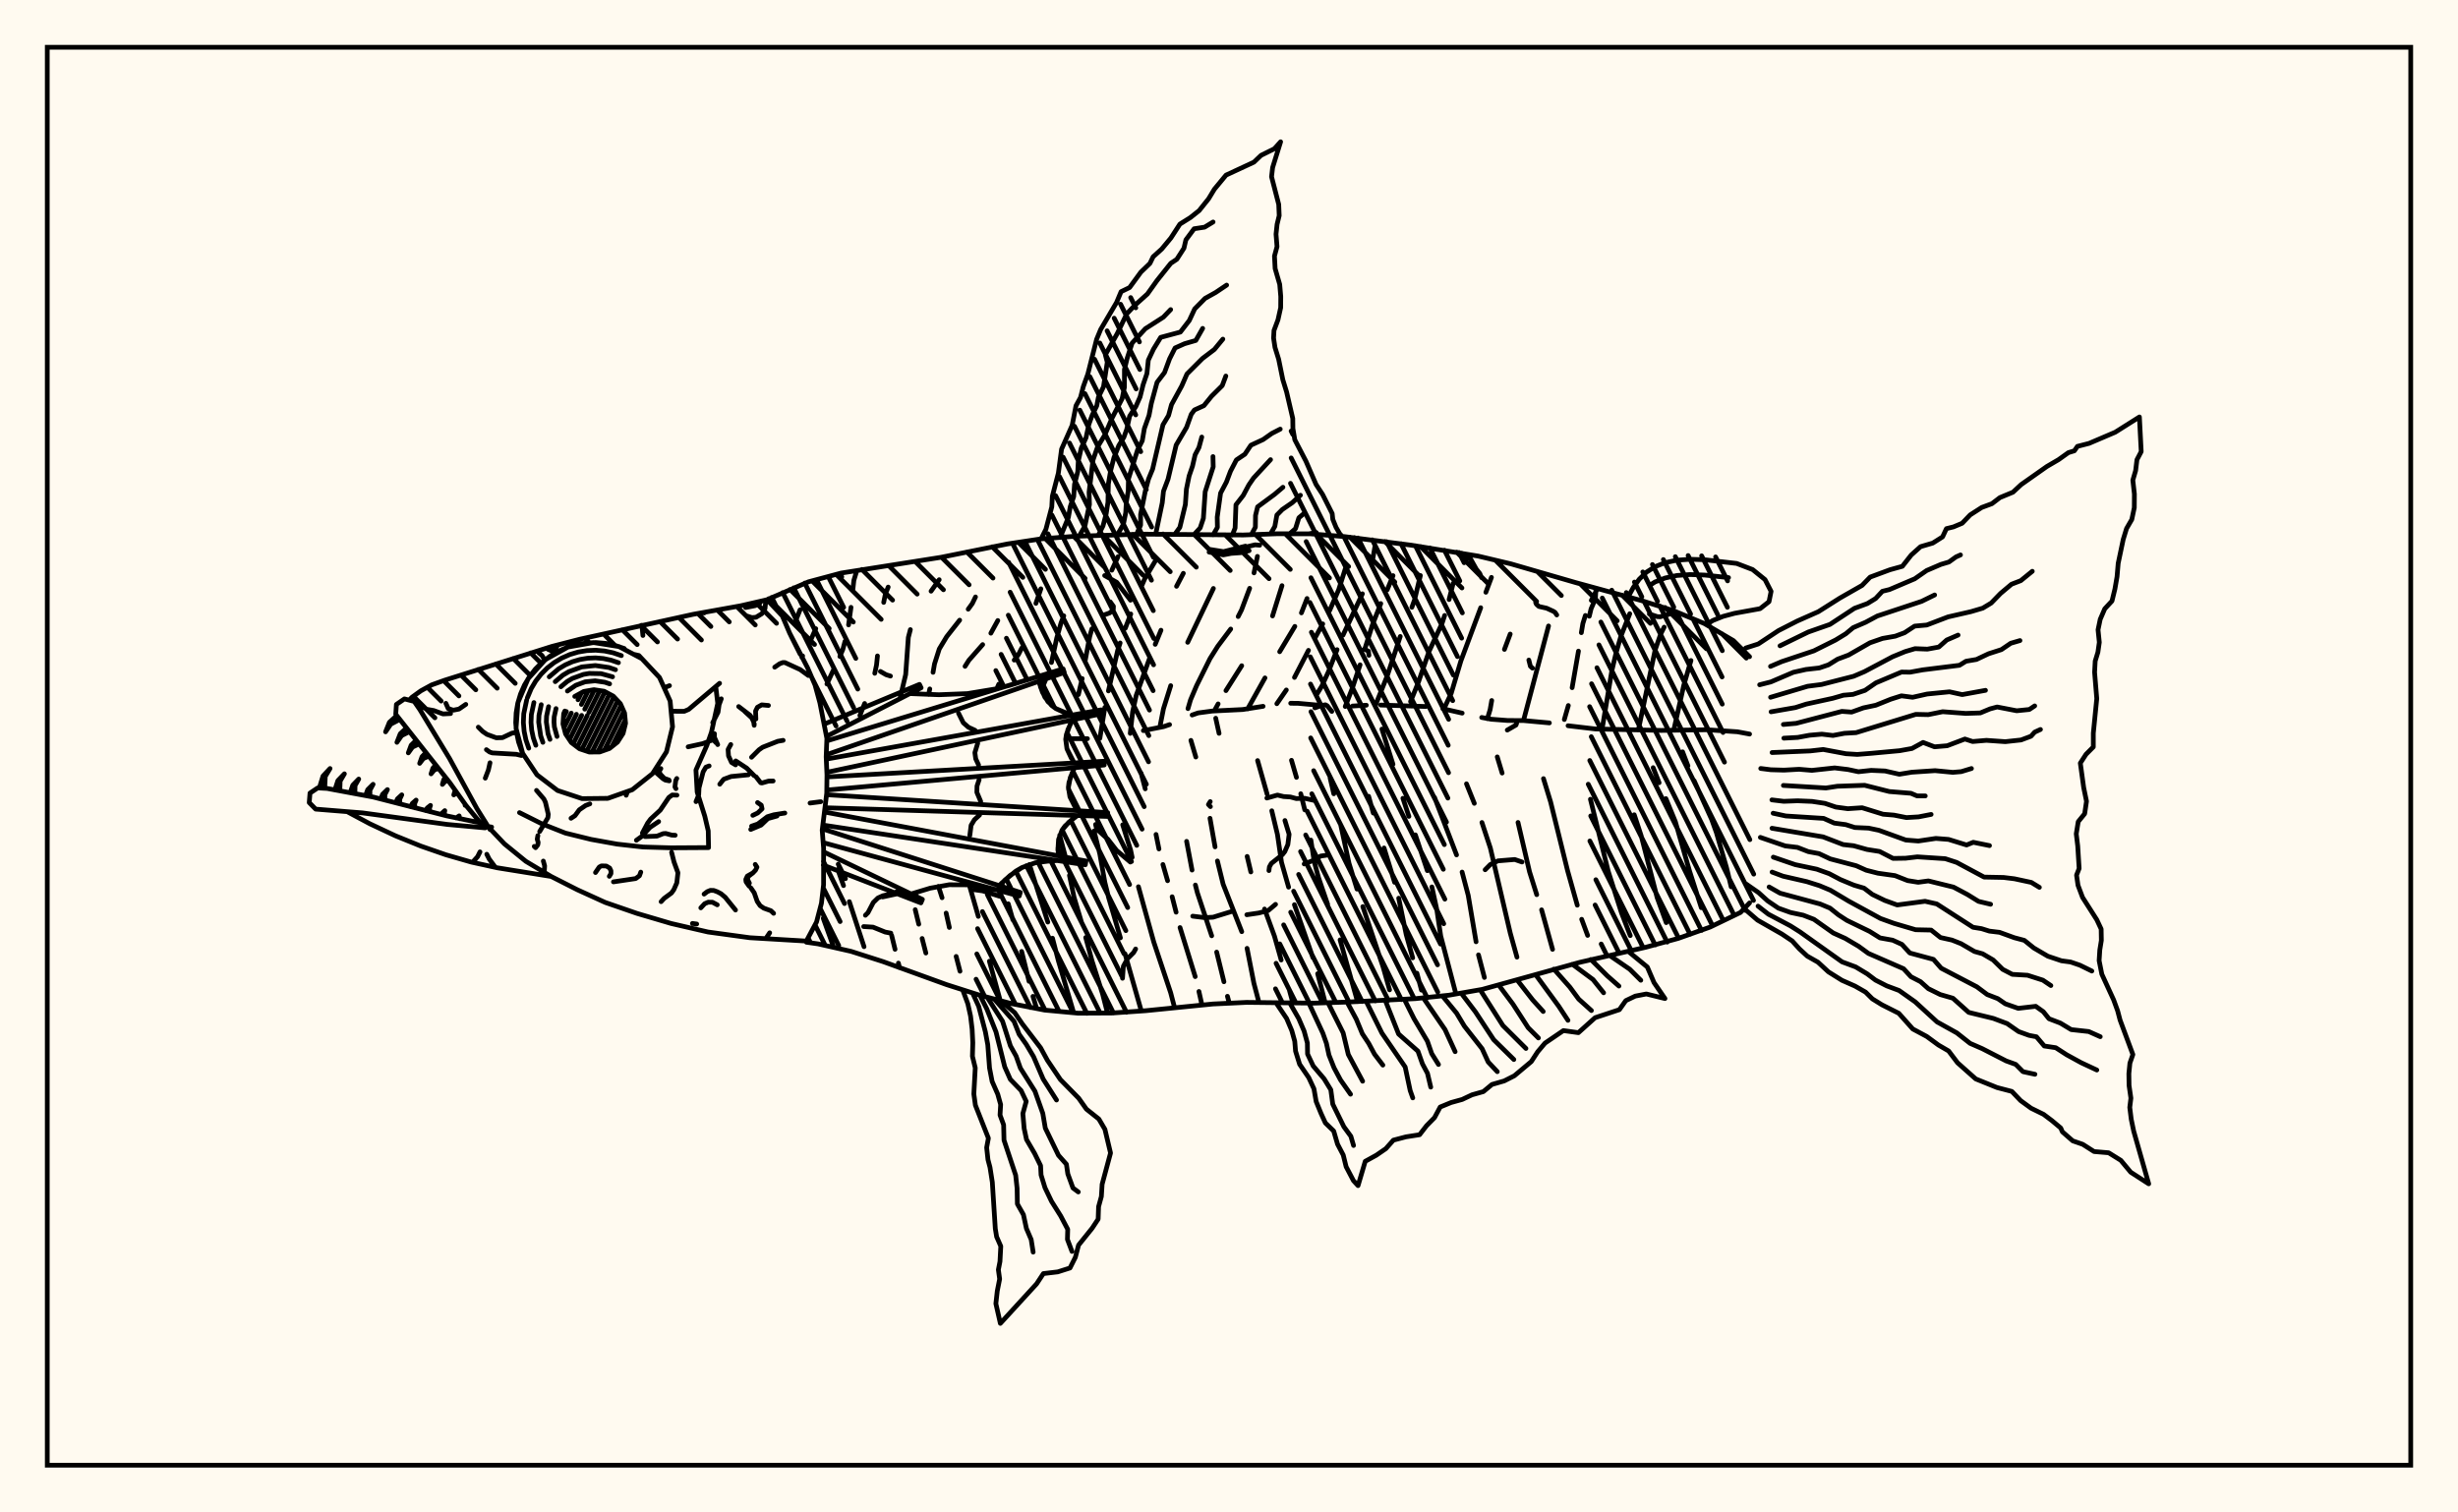 <svg xmlns="http://www.w3.org/2000/svg" width="520" height="320"><rect x="0" y="0" width="520" height="320" fill="floralwhite"/><rect x="10" y="10" width="500" height="300" stroke="black" stroke-width="1" fill="none"/><path stroke="black" stroke-width="1" fill="none" stroke-linecap="round" stroke-linejoin="round" d="
M 162.27 126.88 171.03 123.1 177.93 121.25 199.1 117.91 213.11 115.09 220.17 114.02 227.3 113.47 241.58 113.01 263.01 113.19 270.15 112.93 277.3 112.95 284.42 113.53 298.59 115.35 312.69 117.65 319.64 119.3 333.37 123.27 347.16 127.04 353.97 129.18 360.57 131.93 366.73 135.55 370.13 138.94 
M 370.13 191.03 368.22 193.05 361.78 196.15 355.05 198.54 348.16 200.42 334.23 203.6 313.58 209.33 306.54 210.56 299.43 211.29 285.16 212.01 278.02 212.24 263.73 212.08 256.59 212.42 242.38 213.84 235.25 214.33 228.1 214.37 220.99 213.71 213.98 212.34 207.07 210.5 200.27 208.33 186.83 203.46 180.03 201.28 173.06 199.7 170.59 199.35 
M 226.75 156.29 230.06 156.29 
M 241.88 154.58 246.16 153.74 247.43 153.31 
M 252.2 151.28 253.46 150.84 256.45 150.44 262.9 150.12 267.21 149.44 
M 273.05 148.79 274.66 148.81 279.85 149.28 
M 286.15 149.38 289.05 149.21 
M 292.08 149.17 301.65 149.48 
M 305.24 149.95 309.33 150.88 
M 313.46 151.8 315.46 152.17 318.98 152.44 322.31 152.45 327.78 152.95 
M 331.73 153.55 337.5 154.23 351.42 154.54 361.11 154.4 367.56 154.83 370.13 155.31 
M 169.25 129.03 168.05 132.07 
M 174.16 194.29 176.38 200.45 
M 172.58 133.01 171.27 135.97 
M 169.8 138.78 169.64 139.08 
M 177.23 183.97 178.45 187.37 
M 179.68 190.77 182.79 200.3 
M 181.13 121.17 180.64 122.78 180.43 124.68 
M 180.03 128.5 179.52 132.22 
M 178.76 135.7 178.31 137.39 177.68 138.89 
M 176.3 141.79 174.94 144.72 
M 173.62 148.7 173.52 149.04 
M 188.63 197.9 189.35 200.85 
M 190.06 203.77 190.3 204.75 
M 187.9 124.21 187.3 125.7 186.95 127.45 
M 185.63 138.78 185.43 140.7 185.06 142.45 
M 182.92 148.84 181.91 151.39 
M 192.63 189.09 192.66 189.17 
M 193.62 192.47 194.37 195.54 
M 195.08 198.56 195.87 201.64 
M 198.69 122.65 196.97 125.08 
M 192.59 133.21 192.16 134.87 191.6 142.72 190.42 147.66 
M 198.53 187.53 199.3 189.94 
M 200.16 193.19 200.84 196.23 
M 202.28 202.36 203.09 205.49 
M 206.37 126.3 205.7 127.69 204.83 128.89 
M 203.02 131.21 200.28 134.7 198.71 137.3 197.7 140.47 197.39 142.25 
M 196.7 145.76 196.45 146.93 
M 205.05 187.23 206.97 193.89 
M 209.31 203.37 211.61 211.71 
M 211.09 131.29 209.62 133.97 
M 207.89 136.38 204.97 139.7 204.16 140.98 
M 211.93 186.82 212.21 187.69 
M 213.3 191.22 214.28 194.63 
M 216.13 201.3 217.7 207.63 
M 218.53 210.81 219.3 213.38 
M 220.2 124.58 219.15 127.66 
M 216.16 137.1 215.46 138.48 214.56 139.66 
M 211.3 144.75 210.88 145.7 
M 217.77 182.9 221.67 195.09 
M 222.66 198.5 223.93 203.37 227.14 214.28 
M 225.05 130.29 224.47 131.78 223.55 135.02 222.44 140.17 
M 221.42 143.33 220.33 145.89 
M 224.18 176.72 225.62 182.13 
M 226.25 185.21 227.22 189.84 228.77 195.03 
M 229.69 198.36 231.02 203.29 233.25 210.27 234.29 214.34 
M 236.52 117.78 235.21 120.64 
M 230.99 133.05 230.53 134.68 229.54 139.97 
M 228.94 143.56 228.14 146.96 
M 226.06 154.06 225.51 155.98 
M 231.45 175.81 232.68 180.72 233.73 186.66 234.53 189.89 237.03 198.43 
M 238 201.8 241.45 213.9 
M 244.52 118.51 242.18 122.45 241.55 123.9 
M 239.22 129.9 238.06 132.93 
M 236.97 136.03 236.45 137.61 234.49 146.18 
M 233.74 149.66 232.68 156.22 
M 237.51 174.51 239.19 179.87 239.51 181.4 
M 240.84 187.61 244.09 199.33 247.66 210.04 248.49 213.21 
M 250.34 121.3 248.9 124.05 
M 245.61 133.34 244.39 136.33 
M 243.18 139.34 240.37 147.12 239.61 150.61 239.11 155.17 
M 241.4 163.57 242.28 166.9 
M 244.56 176.55 245.18 179.62 
M 246.02 182.91 247.01 186.34 
M 247.97 189.73 248.81 193 
M 249.64 196.25 252.85 206.63 
M 253.64 209.77 254.28 212.64 
M 256.7 124.5 251.26 135.9 
M 247.67 145.07 246.14 149.95 245.36 153.89 
M 251.03 178.01 252.18 184.09 
M 252.89 187.25 253.31 188.89 256.34 197.99 
M 257.39 201.44 258.93 207.72 
M 259.67 210.79 260.06 212.25 
M 266.01 117.72 265.29 121.21 
M 264.37 124.47 262.65 129.05 261.94 130.45 
M 260.36 133.09 257.63 136.73 255.98 139.35 253.14 145.07 251.86 148.08 251.32 149.93 
M 251.94 156.65 252.98 160.17 
M 255.98 173.13 257.05 179.18 
M 257.55 182.16 258.76 187.08 262.7 197.12 
M 263.82 200.65 265.27 208.05 266.34 212.1 
M 271.21 123.91 269.21 130.32 
M 262.69 140.85 259.35 146.12 
M 257.7 148.93 256.88 150.42 
M 257.19 151.96 257.9 155.16 
M 263.84 181.2 264.62 184.48 
M 267.52 192.33 269.62 198.08 271.04 203.11 
M 272.8 209.6 273.51 212.18 
M 276.51 126.63 275.32 129.67 
M 273.93 132.53 270.72 137.89 
M 267.61 143.43 263.94 150 
M 266.05 160.92 268.06 168.01 
M 269.05 171.54 270.25 176.55 271.11 182.45 272.61 187.7 
M 273.84 191.41 277.75 202.61 
M 278.76 206.01 280.35 212.16 
M 284.72 119.96 283.21 124.75 281.28 129.19 
M 279.83 132 278.3 134.78 
M 276.81 137.6 273.85 143.33 
M 272.13 145.98 270.12 148.89 
M 273.22 160.86 274.27 164.47 
M 275.18 167.94 276.03 171.35 
M 277.32 177.74 278.02 182.25 278.93 185.66 280.87 191.33 
M 283.5 198.86 287.19 211.93 
M 290.87 115.65 290.25 119.22 
M 288.22 125.63 284.12 134.38 
M 282.86 137.45 281.02 142.16 279.64 145.16 278.46 147.09 
M 281.39 164.6 282.17 167.95 
M 283.64 174.55 285.39 182.66 287.08 188.11 
M 288.31 191.82 292.59 204.55 293.97 209.43 
M 294.7 121.79 293.47 124.79 
M 292.11 127.7 290.3 132.34 288.74 137.29 
M 287.73 140.66 286.09 145.61 284.59 149.48 
M 289.54 168.48 290.53 172.03 
M 292.8 179.41 295.03 186.68 
M 295.9 190.04 297.49 197.73 298.86 202.66 
M 299.75 205.9 300.72 209.49 
M 300.49 121.76 299.26 126.91 298.69 128.49 
M 296.23 134.66 293.51 142.9 291.02 149.13 
M 292.35 154.26 294.69 161.7 
M 296.79 168.9 298.06 172.73 
M 299.43 176.64 301.96 184.21 
M 302.92 187.65 303.95 192.37 304.79 198.03 307.88 209.81 
M 307.42 123.42 306.56 126.85 
M 305.62 130.22 305.09 131.85 302.32 137.82 300.06 144.36 298.41 148.43 
M 303.48 168.71 308.14 180.88 
M 309.31 184.51 310.61 189.44 312.27 199.26 
M 312.78 202.03 314.03 206.81 
M 315.52 122.16 314.34 125.31 
M 313.25 128.58 309.06 139.82 307.01 146.7 305.48 149.94 
M 310.24 165.84 311.9 169.97 
M 313.51 174.02 315.29 179.42 319.51 197.45 320.92 202.51 
M 319.49 134.15 318.27 137.4 
M 315.58 148.21 315.24 150.14 314.66 152.06 
M 316.75 160.14 317.78 163.56 
M 321.14 174.01 323.58 184.45 325.1 189.29 
M 326.13 192.5 328.45 200.86 
M 327.6 132.44 322.3 152.45 
M 326.53 164.74 328.03 169.64 331.63 184.22 333.68 191.52 
M 334.61 194.5 335.87 197.91 
M 337.97 124.52 336.65 127.02 
M 335.39 130.22 334.86 131.93 334.54 133.86 
M 333.93 137.76 332.59 145.5 
M 331.79 149.27 330.94 152.23 
M 336.46 169.1 340.24 184.38 343.04 193.16 344.89 197.95 
M 344.78 129.85 342.88 134.7 341.87 138.2 341 141.86 338.93 154.26 
M 345.73 172.38 347.21 176.86 350.57 189.9 352.5 195.21 
M 352.06 132.69 351.31 134.18 350.15 137.52 346.61 154.4 
M 349.73 162.42 350.99 165.61 
M 352.43 168.97 354.42 173.82 357.42 184.26 359.92 192.05 
M 357.73 139.75 356.21 145 354.1 154.44 
M 355.96 159.07 357.09 162.03 
M 358.39 165.16 362.11 173.38 363.11 176.16 365.27 183.63 366.23 187.62 
M 278.17 149.77 279.63 149.24 280.4 149.12 280.77 149.32 281.75 150.52 
M 280.59 180.95 279.39 181.12 277.99 181.98 275.91 182.79 
M 337.63 124.43 337.51 126.7 336.6 128.81 336.22 130.38 
M 324.87 127.46 325.02 127.82 325.55 128.31 327.19 128.68 328.63 129.34 328.99 129.58 329.34 130.11 
M 260.69 192.81 256.63 194.06 254.85 194.15 252.33 193.84 
M 266.5 115.35 265.51 115.27 259.14 116.8 
M 269.85 191.34 268.28 192.66 266.28 193.17 263.77 193.54 
M 232.21 113.29 232.2 113.26 
M 193.8 188.98 193.26 189.24 191.31 188.96 190.3 189 186.72 189.77 
M 239.16 126.99 236.25 123.2 233.69 121.77 
M 233.17 130.24 234.75 129.69 235.52 129.02 235.55 128.28 234.87 127.33 
M 288.62 137.34 289.49 137.76 289.6 138.65 
M 313.43 122.22 313.05 121.33 312.32 120.42 311.13 118.29 309.2 117.03 
M 277.96 169.34 275.95 168.89 274.25 168.96 272.98 168.62 271.55 168.53 270.25 168.22 268.01 168.85 
M 308.96 117.29 308.04 116.83 
M 188.46 197.43 187.26 197.2 184.69 196.16 182.71 196.04 
M 268.45 184.2 268.55 183.41 268.95 182.69 271.28 180.84 271.81 180.17 272.45 178.69 272.72 176.52 271.83 173.6 
M 264.26 116.51 262.48 116.94 260.47 117.08 258.8 117.4 255.79 116.81 
M 256.03 169.6 255.65 170.22 256.07 170.66 
M 354.24 129.29 352.99 129.99 351.22 130.5 350.59 130.46 348.93 129.9 
M 188.38 143.04 187.45 142.75 186.25 142.06 
M 324.2 141.36 323.76 140.96 323.43 139.65 
M 318.87 154.47 320.72 153.4 320.85 153.01 
M 206.09 188.24 207.89 188.49 211.45 189.62 
M 263.49 115.55 258.85 116.71 256.04 116.26 
M 239.13 182.39 236.22 179.93 234.37 177.56 232.29 175.66 231.92 175.05 231.77 174.44 
M 237.47 206.98 237.65 204.44 238.53 202.83 239.82 201.54 240.25 200.78 
M 321.99 182.38 320.45 181.85 316.89 182.14 315.29 182.91 314.19 184.02 
M 190.59 188.35 188.65 189.08 186.78 189.52 185.73 189.99 184.75 190.95 183.62 193.11 183.08 193.65 
M 220.25 114.01 221.27 111.97 222.51 107.25 222.63 104.98 223.9 100.1 224.58 95.03 226.82 89.98 227.63 85.84 228.59 84.09 229.17 81.82 230.14 79.13 232 71.77 232.85 69.71 236.22 63.98 237.17 61.71 238.97 60.84 241.35 57.58 243.27 55.73 243.95 54.33 245.77 52.69 247.71 50.35 249.61 47.42 251.83 46.03 253.68 44.56 255.68 42.06 256.91 40.03 259.37 37.05 265.27 34.31 266.78 32.87 269.6 31.47 270.92 30 269.23 35.44 269 37.39 270.52 43.25 270.62 45.62 270.17 47.47 269.95 49.55 270.16 52.18 269.62 54.18 269.76 56.83 270.73 60.17 270.95 62.75 270.93 65.1 270.36 67.67 269.52 69.91 269.43 71.52 269.73 73.51 270.5 75.99 271.39 80.35 272.18 82.91 273.49 88.54 273.52 90.66 273.92 93.04 276.27 97.56 278.41 102.48 279.8 104.61 281.83 108.65 281.96 109.88 282.64 111.56 283.43 112.93 283.95 113.49 
M 286.5 113.73 286.5 113.73 
M 224.29 113.7 226.01 109.5 226.43 107.16 227.15 105.05 227.32 102.47 228.01 99.75 228.12 97.53 228.74 94.81 229.75 92.62 230.36 89.76 231.08 87.79 232.02 85.87 232.37 84.05 233.45 81.84 234.25 76.63 233.84 75.07 236.36 70.57 238.36 66.41 240.04 64.63 242.75 62.19 244.76 59.37 247.68 55.71 248.96 54.86 250.47 52.51 250.88 50.75 252.62 48.4 254.84 48.06 256.63 46.97 
M 228.32 113.39 229.51 111.33 230.48 106.73 230.4 104.12 231.23 97.33 232.19 94.56 233.72 92.05 235.26 88.46 237.39 84.35 237.88 81.92 237.88 78.18 238.44 75.86 239.5 72.59 242.31 69.54 246.12 67.1 247.66 65.5 
M 232.37 113.23 233.35 111.25 234.01 108.73 234.39 106.28 234.48 102.39 234.97 99.53 235.66 96.82 236.69 94.26 237.76 92.51 238.36 90.86 238.97 88.06 240.29 86.01 241.19 83.98 241.83 81.4 242.64 79.03 242.93 76.2 244.02 73.88 245.55 71.38 249.71 70.26 251.6 67.81 252.74 65.36 254.94 63.13 257.18 61.88 259.5 60.32 
M 236.41 113.09 237.65 110.96 238.15 108.48 238.28 106.2 238.68 103.91 238.73 101.3 240.65 95.22 241.65 93.26 242.1 90.65 243.08 87.9 243.57 85.34 244.78 80.89 246.36 78.82 247.43 75.92 248.59 73.62 250.6 72.72 252.98 72.03 254.43 69.48 
M 240.46 113.02 241.3 111.1 241.3 108.84 242.32 103.78 242.97 101.37 243.84 99.25 246.03 89.88 247.21 87.91 247.84 85.61 250 81.66 251.11 79.12 254.37 75.86 256.91 73.93 258.7 71.75 
M 244.5 112.97 245.88 106.38 246.14 103.93 247.1 101.39 248.82 94.17 251.02 90.42 252.01 87.66 252.69 86.74 254.69 85.83 256.31 83.83 258.57 81.59 259.33 79.56 
M 248.55 113.03 249.6 111.58 250.77 106.74 250.99 103.5 251.56 100.71 252.28 98.62 252.83 96.23 253.64 94.69 254.24 92.47 
M 252.6 113.11 253.9 111.7 254.58 109.67 254.96 104.04 256.66 98.76 256.61 96.6 
M 256.64 113.17 257.55 111.58 257.51 109.42 258.22 104.33 259.45 102 260.31 99.72 261.56 97.31 263.36 96.1 264.63 94.2 267.22 93 269.05 91.71 270.84 90.79 
M 260.69 113.22 261.29 111.72 261.47 106.8 263.01 104.82 264.19 102.61 265.19 101.15 268.79 97.25 
M 264.73 113.12 265.58 111.53 265.61 109.05 266.05 107.24 269.63 104.6 271.41 103.09 
M 268.78 112.97 269.7 111.37 270.13 108.97 271.27 107.81 273.39 106.35 275.11 104.78 
M 272.82 112.94 274.07 111.85 274.78 109.55 275.94 108.58 
M 276.87 112.95 278.46 112.66 
M 280.91 113.21 280.92 113.21 
M 174.39 153.2 194.52 144.8 194.87 145.53 174.86 155.8 
M 174.91 156.76 224.91 141.52 225.16 142.29 174.8 159.69 
M 174.81 160.61 232.95 150.19 233.1 150.99 174.93 163.4 
M 174.95 164.38 233.55 161.06 233.61 161.86 174.91 167.16 
M 174.86 168.14 234.34 171.93 234.3 172.74 174.53 170.9 
M 174.42 171.8 229.74 182.17 229.6 182.97 174.07 174.56 
M 173.97 175.36 215.85 188.81 215.62 189.58 174.15 178.28 
M 174.23 180.23 195.14 190.29 194.82 191.03 174.17 183.04 
M 192.5 146.75 198.62 146.99 204.68 146.75 210.64 145.76 213.58 145.01 219.43 143.19 
M 219.75 144.16 220.54 146.47 221.69 148.45 223.36 149.91 226.68 151.32 
M 226.88 152.32 225.92 154.38 225.45 156.42 225.72 158.44 227.24 161.41 
M 227.32 162.43 226.42 164.53 226.02 166.59 226.35 168.6 227.97 171.53 
M 227.92 172.55 226.08 173.99 224.67 175.65 223.94 177.62 223.85 181.07 
M 223.67 182.07 220.53 182.29 219.02 182.55 216.21 183.55 213.69 185.23 211.36 187.37 
M 211.07 188.34 206.96 187.48 204.9 187.21 200.82 187.19 196.77 187.92 192.74 189.14 
M 220.12 145.34 221.05 147.52 222.46 149.24 223.36 149.91 225.51 150.91 
M 202.78 150.9 203.79 152.92 204.88 153.87 206.28 154.52 
M 226.37 153.35 225.6 155.41 225.45 156.42 225.72 158.44 226.65 160.43 
M 206.84 157.24 206.24 159.24 206.42 160.55 207.02 161.84 
M 226.84 163.48 226.14 165.56 226.02 166.59 226.35 168.6 227.34 170.56 
M 207.14 164.96 206.69 166.31 206.66 167.64 207.47 169.56 
M 226.97 173.25 225.3 174.78 224.67 175.65 223.94 177.62 223.8 179.88 
M 207.23 172.44 206.14 173.44 205.44 174.61 205.17 176.75 
M 222.09 182.15 219.02 182.55 216.21 183.55 214.91 184.31 212.51 186.27 
M 211.97 211.93 214.67 214.27 216.28 216.64 220.14 221.69 221.58 224.33 224.33 228.41 228.2 232.35 229.83 234.66 232.47 236.76 233.75 238.94 234.94 243.95 233.16 250.57 233 253.15 232.41 255.3 232.32 257.94 231.05 259.86 228.17 263.44 227.5 266.01 226.36 268.28 223.78 269.1 220.73 269.46 219.3 271.63 211.63 280 210.68 275.82 210.98 273.14 211.48 270.61 211.21 268.64 211.55 266.9 211.72 263.67 210.84 261.67 210.56 259.96 209.93 250.12 209.44 246.99 209.01 245.36 208.73 242.8 209.1 240.81 206.35 233.84 206.02 231.46 206.32 225.94 205.72 223.48 205.8 220.62 205.66 217.77 205.32 214.96 204.75 212.38 203.69 209.51 
M 210.42 211.47 214.52 216.09 215.61 218.84 217.1 220.95 218.65 223.56 220.69 228.31 223.51 232.74 
M 208.86 211.02 212.09 216.07 213.76 221.29 214.96 223.44 215.87 226 218.95 230.88 220.61 235.57 221.14 238.69 223.93 244.44 225.6 246.32 225.9 248.37 226.99 251.35 228.12 252.19 
M 207.31 210.57 208.76 213.46 210.71 218.34 212.55 225.71 213.74 228.37 216.01 230.72 217.1 233.03 216.39 235.6 216.66 238.75 217.16 241.09 218.89 244.06 220.14 246.62 220.24 248.59 221.07 251.29 222.45 254.17 224.39 257.26 225.88 260.09 225.82 262.23 226.78 264.77 
M 205.76 210.11 207.05 212.93 208.46 218.31 208.97 221.05 209.34 225.97 209.89 228.81 211.08 231.51 211.69 233.7 211.56 235.92 212.32 237.99 212.4 241.22 214.87 248.65 215.17 251.44 215.23 254.73 216.51 256.99 217.14 259.91 218.15 262.26 218.57 264.92 
M 344.47 201.29 348.5 204.6 349.92 207.9 352.23 211.27 348.29 210.3 345.95 210.75 343.94 211.71 342.59 213.62 337.45 215.32 333.92 218.49 330.74 218.05 326.85 220.7 325.3 222.54 323.95 224.61 320.37 227.61 318.22 228.7 315.63 229.45 313.81 230.96 311.41 231.64 309.33 232.62 306.98 233.27 304.68 234.22 303.48 236.46 301.79 238.18 300.32 240.08 297.44 240.53 294.78 241.23 293.18 243.03 291.16 244.42 288.82 245.71 287.3 250.85 286.33 249.8 284.78 246.85 284.17 244.38 282.96 242.07 282.15 239.3 280.39 237.59 279.47 235.58 278.44 233.06 277.97 230.36 276.87 228 274.94 225.17 274.08 222.4 273.91 220.31 273.28 218.05 272.19 215.49 269.94 212.14 
M 340.52 202.15 344.77 205.06 347.12 207.4 
M 336.56 203 340.04 206.47 342.49 208.63 
M 332.64 204.01 337.01 207.25 339.25 210.05 
M 328.73 205.04 332.1 208.84 333.98 211.39 336.67 213.81 
M 324.85 206.19 329.75 212.89 331.71 215.88 
M 320.98 207.37 324.24 211.55 326.47 214.01 
M 317.07 208.43 320.07 212.45 323.29 217.44 325.46 219.61 
M 313.15 209.44 317.94 216.98 322.82 221.83 
M 309.18 210.2 312.12 214.07 316 219.98 320.26 224.17 
M 305.17 210.74 308.14 214.35 309.79 217.1 313.55 221.89 314.83 224.69 316.76 226.74 
M 301.14 211.17 305.71 217.85 307.84 222.51 
M 297.11 211.46 299.14 215.52 301.97 220.29 302.89 222.93 304.32 225.22 
M 293.07 211.69 295.88 218.78 299.97 222.4 300.92 225.08 301.99 227.09 302.68 230.01 
M 289.02 211.86 292.35 218.58 297.27 225.75 298.33 230.74 298.88 232.29 
M 284.98 212.02 286.93 215.64 288.21 218.72 289.56 220.76 290.78 223.03 292.55 225.35 
M 280.94 212.15 284.15 218.54 285.24 223.1 288.27 228.76 
M 276.89 212.22 279.85 218.59 280.61 220.74 281.15 223.23 282.22 225.92 283.6 228.5 285.71 231.51 
M 272.84 212.17 274.75 215.5 275.89 218.15 276.58 220.68 276.62 223.01 277.81 225.53 280.12 228.25 281.54 230.57 281.95 233.6 284.3 238.39 285.78 240.41 286.35 242.36 
M 369.32 137.1 371.97 136.25 376.25 133.42 380.21 131.4 384.68 129.42 389.25 126.53 393.93 123.86 395.64 122.1 399.85 120.54 402.45 119.82 404.33 117.43 406.3 115.66 408.89 114.9 410.96 113.59 411.77 111.85 413.26 111.48 415.1 110.71 416.8 108.94 419.24 107.37 421.4 106.57 423.09 105.28 425.85 104.14 427.58 102.53 433.02 98.7 435.5 97.25 437.57 95.77 438.84 95.38 439.49 94.44 441.95 93.81 447.48 91.45 452.6 88.22 452.98 95.55 452.08 97.26 451.8 99.57 451.21 101.59 451.54 104.53 451.52 107.41 450.99 109.91 449.88 111.83 449.17 114.15 448.11 119.19 447.87 122.01 447.42 124.61 446.8 127.16 445.27 128.81 444.31 131.03 443.85 133.24 444.12 135.9 443.82 138 443.25 139.86 443.12 142.23 443.58 147.82 442.85 155.13 442.85 158.04 441.31 159.59 440.1 161.46 440.81 166.62 441.41 169.53 441.02 172.17 439.66 173.84 439.24 176.42 439.55 178.98 439.85 183.75 439.3 185.16 439.61 187.31 440.57 189.86 443.59 194.6 444.51 196.56 444.55 198.97 444.22 201.01 444.08 203.24 444.65 206.11 447.15 211.55 447.99 213.85 448.51 215.82 451.22 223.11 450.59 224.93 450.37 227.15 450.41 229.65 450.8 232.34 450.56 234.3 450.87 236.81 451.39 239.31 454.57 250.47 450.76 248.01 448.67 245.5 446.1 243.9 443.01 243.64 440.61 242.11 438.5 241.38 436.3 239.46 435.96 238.66 434.11 237.11 432.33 235.77 429.68 234.47 427.47 232.86 425.62 230.92 422.48 230.1 417.98 228.28 414.13 224.86 412.24 222.36 410.09 221.11 407.61 219.29 404.66 217.71 401.7 214.39 398.13 212.59 396.11 211.34 394.67 209.91 392.43 208.63 389.67 207.41 386.81 205.62 384.6 203.58 382.33 202.29 380.67 200.76 379.15 199.08 376.97 197.62 371.82 194.68 369.32 192.52 
M 376.57 136.64 382.55 133.72 387.14 132.11 392.31 128.71 395.05 127.7 396.8 126.63 398.23 125.1 399.74 124.73 405.07 122.46 407.59 120.71 410.62 119.41 412.3 118.91 413.8 117.83 414.75 117.41 
M 374.56 140.99 376.93 139.98 383.74 137.7 388.33 135.41 390.49 134.09 392.04 132.8 394.68 131.66 397.16 130.33 406.52 127.23 409.28 125.88 
M 372.26 144.88 374.63 144.28 379.4 142.24 382.07 141.64 384.89 141.32 386.83 140.66 388.76 139.46 391.08 138.59 395.6 136 398.25 135.08 400.95 134.6 402.92 133.87 405.05 132.47 407.62 132.24 412.12 130.52 416.96 129.41 419.46 128.67 421.25 127.59 423.22 125.56 425.54 123.61 427.51 122.85 429.94 120.87 
M 374.57 147.53 382.41 145.2 385.36 144.82 392.15 143.08 394.42 142.11 400.39 138.95 403.04 137.86 405.13 137.24 407.74 137.34 410.16 136.9 411.84 135.41 414.24 134.37 
M 374.68 150.6 379.84 149.7 382.11 148.97 387.74 147.74 389.99 147.09 391.99 146.92 394.56 146.06 396.85 144.48 402.28 142.19 404.08 142.22 406.74 141.73 414.53 140.76 415.92 139.9 418.12 139.53 420.68 138.32 423.41 137.44 425.38 136.1 427.33 135.53 
M 377.28 153.28 379.99 153.04 389.65 150.51 391.72 150.66 394.2 149.77 396.83 149.21 400.01 147.93 402.25 147.22 404.62 147.53 407.69 146.84 412.43 146.37 415.11 146.96 420.04 146.06 
M 377.38 156.18 380.32 156.02 382.81 155.56 385.42 155.33 387.77 155.61 390.19 155.15 392.66 155.01 405.29 151.14 407.93 151.2 410.98 150.58 415.85 150.94 418.94 150.84 421.01 149.98 422.51 149.58 426.64 150.38 429.31 150.11 430.45 149.35 
M 374.89 159.22 382.97 158.88 385.71 158.57 390.52 159.47 392.91 159.62 395.92 159.38 401.88 158.83 404.49 158.36 406.83 157.08 409.26 158.01 411.94 157.78 415.69 156.36 417.32 156.89 420.23 156.64 424.23 156.92 427.56 156.56 429.67 155.77 430.45 154.9 431.67 154.34 
M 372.49 162.59 374.62 162.86 377.41 162.94 380.61 162.76 383.32 162.99 388.13 162.47 390.95 162.81 393.15 163.28 395.86 162.99 398.79 163.12 401.81 163.81 404.44 163.38 409.37 163.05 413.13 163.41 414.9 163.26 417.07 162.6 
M 377.28 166.18 386.28 166.72 388.71 166.35 394.47 166.15 399.7 167.47 404.26 167.84 405.55 168.39 407.3 168.4 
M 374.85 169.24 377.36 169.54 380.27 169.43 383.35 169.56 386.06 169.97 388.39 170.76 390.91 171.1 393.94 170.9 398.37 172.27 400.68 172.46 403.31 172.98 405.88 172.83 408.54 172.31 
M 375.11 172.06 377.8 172.64 385.8 173.15 388.05 174.15 390.48 174.47 392.4 175.08 395.3 175.21 397.49 175.67 403.18 177.73 405.83 177.94 409.54 177.39 412.22 177.6 416.04 178.78 417.45 178.21 420.89 178.91 
M 374.87 175.24 385.68 177.06 389.93 178.69 392.15 178.94 394.98 179.73 397.64 180.15 400.49 181.62 403.13 181.58 405.62 181.29 411.53 181.68 413.93 182.46 419.74 185.57 423.86 185.65 426.16 185.93 429.74 186.7 431.44 187.74 
M 372.41 177.17 377.68 178.98 380.26 179.29 382.57 180.19 384.81 180.6 387.19 181.72 392.69 183.17 394.81 184.12 397.28 184.75 400.9 185.26 403.56 186.31 405.79 186.67 407.96 186.38 413.27 187.69 416.21 189.25 418.57 190.71 421.12 191.32 
M 375.15 181.35 379.79 182.94 384.34 183.9 386.99 184.85 389.34 186.09 392.21 187.28 394.34 187.91 396.1 189.24 398.75 190.52 401.36 191.47 407.25 190.69 409.73 191.25 417.4 196.19 419.2 196.48 420.86 197 423.02 197.26 426.15 198.4 428.26 198.96 430.26 200.57 433.23 202.31 436.11 203.28 438.05 203.54 440 204.21 442.54 205.45 
M 374.89 184.51 377.21 185.38 382.25 186.54 384.91 187.38 387.23 188.35 391.12 190.67 397.83 194.33 400.68 195.36 405.26 196.71 408.54 196.78 410.52 198.36 412.95 198.9 414.87 199.66 417.7 201.31 419.43 201.8 421.65 203.1 423.68 205.09 425.71 206.15 428.93 206.34 432.18 207.38 433.87 208.52 
M 374.26 187.66 376.57 188.97 385.05 191.26 387.15 192.14 388.94 193.57 390.7 194.72 395.52 197.06 397.73 198.44 400.4 198.92 402.36 199.81 404.03 201.63 409.03 202.98 410.67 204.85 418.22 208.79 420.4 210.42 422.65 211.29 424.23 212.38 426.96 213.34 430.67 212.91 432.28 214.06 433.47 215.54 435.88 216.46 438.17 217.84 441.88 218.25 444.32 219.34 
M 369.32 186.98 372.03 188.86 373.95 190.6 376.22 192.14 378.79 193.06 381.47 193.63 383.75 194.51 387.84 197.4 390.38 198.55 393.21 200.22 395.27 201.72 402.71 204.96 404.28 206.66 406.3 207.7 407.95 209.18 410.46 210.42 413.15 211.2 416.49 214.2 421.7 215.47 424.61 216.56 427.05 218.26 429.25 219.06 430.82 219.36 432.48 221.31 434.9 221.67 437.22 223.17 440.27 224.84 443.59 226.39 
M 371.92 191.72 374.1 193.42 378.79 195.9 380.81 197.18 389.7 203.51 392.58 204.58 395.02 206.05 396.77 207.37 399.15 208.59 401.77 209.57 405.16 211.97 409.79 216.21 413.98 218.54 416.78 220.75 419.35 221.87 424.42 224.47 426.44 225.2 427.97 226.74 430.5 227.29 
M 344.47 126.25 345.53 124.3 346.78 122.56 348.3 121.07 350.12 119.9 352.27 119.05 354.75 118.52 357.55 118.33 360.65 118.43 367.39 119.21 370.78 120.51 373.4 122.63 374.68 125.12 374.24 127.3 372.36 128.78 366.96 129.76 364.53 130.41 362.34 131.29 361.03 132.13 
M 349.21 123.72 350.12 123.13 352.27 122.29 354.75 121.76 357.55 121.56 360.65 121.67 365.68 122.21 
M 86.56 148.13 87.17 147.51 89.04 146.16 91.32 144.91 94.07 143.92 116.78 136.76 122.64 135.25 146.62 129.98 156.69 128.17 162.27 126.89 165.5 130.31 167.07 133.99 170.84 141.27 172.43 144.95 173.45 148.69 174.93 156.24 174.78 160.11 174.95 163.95 174.9 167.82 173.94 175.65 174.24 179.47 174.23 187.19 173.78 191.1 172.74 195.08 170.59 199.11 158.63 198.4 149.78 197.19 141.99 195.39 134.77 193.26 128.05 190.94 122.14 188.25 116.6 185.44 111.24 182.23 106.71 178.54 102.94 174.56 
M 95.47 166.06 95.05 165.47 
M 151.46 145.6 151.84 148.82 150.51 154.93 149.53 157.72 147.23 162.92 147.49 167.58 149.1 172.69 149.83 175.79 149.9 179.33 141.95 179.38 136.05 179.21 130.54 178.59 125.05 177.6 119.61 176.26 114.64 174.3 109.9 171.93 
M 101.65 174.11 98.59 170.42 95.15 165.59 83.72 151.12 83.86 149.04 85.56 147.87 87.63 148.41 88.81 150.12 95.1 160.48 100.88 171.06 103.03 174.5 
M 102.64 175.16 94.63 174.43 76.7 171.99 66.78 171.19 65.42 169.81 65.58 167.8 67.21 166.71 69.21 166.82 78.93 168.63 94.51 172.62 102.75 174.33 
M 110.57 159.38 109.17 154.1 109.57 148.64 111.72 143.61 115.38 139.55 120.16 136.9 125.55 135.95 130.95 136.8 135.78 139.35 139.52 143.34 141.77 148.32 142.28 153.77 140.99 159.08 138.04 163.69 133.76 167.09 128.61 168.91 123.14 168.97 117.95 167.25 113.6 163.93 110.57 159.38 
M 110.37 158.92 109.7 156.97 109.27 154.95 109.1 152.9 109.19 150.85 109.53 148.82 110.12 146.84 110.94 144.96 112 143.19 113.26 141.56 114.72 140.11 116.34 138.85 118.11 137.79 119.99 136.96 121.97 136.38 124 136.04 126.05 135.95 128.11 136.12 130.12 136.55 132.07 137.21 
M 111.86 158.3 111.26 156.54 110.88 154.72 110.72 152.87 110.8 151.01 111.41 148.14 
M 111.56 147.66 112.38 145.7 113.33 144.1 114.47 142.64 115.79 141.32 117.25 140.18 118.85 139.23 120.55 138.48 122.33 137.95 124.16 137.65 126.02 137.57 127.87 137.73 129.69 138.11 131.45 138.71 
M 113.36 157.68 112.82 156.11 112.48 154.49 112.34 152.84 112.41 151.18 112.95 148.64 
M 116.19 143.2 118.17 141.52 119.59 140.67 121.11 140 122.7 139.53 124.33 139.26 125.99 139.19 127.64 139.33 129.26 139.67 130.83 140.21 
M 114.85 157.06 114.38 155.68 113.96 152.8 114.02 151.35 114.5 149.09 
M 117.46 144.22 119.08 142.85 120.33 142.11 123.06 141.11 125.95 140.81 128.83 141.23 130.21 141.7 
M 116.35 156.44 115.94 155.25 115.58 152.77 115.63 151.51 116.06 149.51 
M 118.66 145.3 119.99 144.19 121.07 143.55 123.43 142.69 124.67 142.48 127.17 142.53 129.59 143.2 
M 117.84 155.82 117.28 153.79 117.2 152.74 117.24 151.68 117.63 149.92 
M 120.04 146.21 121.81 144.99 123.79 144.26 125.89 144.05 127.97 144.35 128.97 144.69 
M 119.65 155.29 119.1 153.17 119.25 150.99 119.49 150.44 
M 121.59 147.35 123.49 146.3 125.64 145.92 127.81 146.25 129.74 147.28 131.24 148.87 132.13 150.86 132.34 153.04 131.82 155.17 130.64 157.01 128.93 158.37 126.87 159.1 124.68 159.12 122.61 158.43 120.87 157.11 119.65 155.29 
M 119.82 150.54 119.2 151.78 
M 123.02 146.56 122.28 148.05 
M 120.86 150.88 119.31 153.99 
M 124.45 146.13 123 149.04 
M 121.95 151.13 119.78 155.48 
M 125.76 145.93 123.71 150.04 
M 123.05 151.36 120.47 156.52 
M 126.89 146.11 124.58 150.73 
M 124.25 151.38 121.25 157.4 
M 127.98 146.35 122.13 158.07 
M 128.94 146.86 123.08 158.59 
M 129.88 147.42 124.12 158.94 
M 130.67 148.27 125.24 159.12 
M 131.4 149.23 126.46 159.11 
M 131.97 150.51 127.85 158.75 
M 132.27 152.34 129.47 157.94 
M 87.45 147.31 92.01 151.87 
M 90.41 145.41 93.33 148.33 
M 93.85 144 97.09 147.24 
M 97.52 142.82 100.66 145.95 
M 101.19 141.63 105.18 145.61 
M 104.9 140.48 109 144.58 
M 108.59 139.31 112.27 143 
M 112.27 138.14 114.58 140.44 
M 115.99 137 117.41 138.43 
M 119.82 135.97 120.66 136.82 
M 123.72 135.01 124.79 136.09 
M 127.71 134.15 130.24 136.69 
M 131.66 133.24 134.8 136.38 
M 135.6 132.33 139.09 135.82 
M 139.62 131.49 143.34 135.21 
M 143.62 130.63 148.39 135.41 
M 147.64 129.8 150.39 132.55 
M 151.74 129.05 154.28 131.58 
M 155.86 128.31 159.78 132.23 
M 159.91 127.5 164.28 131.88 
M 147.24 169.61 147.81 168.19 147.88 166.71 148.75 163.31 149.34 162.31 150.02 162.05 
M 125.98 184.61 126.77 183.45 127.24 183.2 128.27 183.23 128.98 183.66 129.25 184.24 129.25 184.84 128.9 185.41 
M 114.01 138.16 114.66 138.68 115.26 139.69 
M 158.48 187.49 157.83 186.57 157.77 186.07 158.1 185.36 159.19 184.74 
M 162.57 149.26 161.15 149.13 160.24 149.64 159.84 150.44 159.91 152.13 
M 124.78 170.08 123.89 170.42 122.55 171.34 121.64 172.58 120.8 173.13 
M 142.84 176.72 142.12 176.69 140.84 176.34 140.3 176.38 138.99 176.9 136.46 177 
M 109.23 154.95 108.31 155.12 106.29 156.07 104.99 156.1 103.02 155.38 102.1 154.75 101.19 153.85 
M 145.58 158.01 148.64 157.34 150.73 156.57 151.09 156.71 151.44 157.11 
M 157.86 130.28 159.06 130.67 159.94 130.6 161.17 129.85 161.77 128.93 
M 136.01 134.46 135.8 132.29 
M 113.79 176.79 113.65 177.55 113.85 178.23 113.77 178.76 113.3 179.35 113.02 179.08 
M 152.59 147.85 152.13 149.1 151.9 150.69 150.78 152.89 
M 151.15 155.23 151.13 155.97 151.83 157.54 
M 154.6 157.52 154.03 158.56 154.12 159.92 154.76 161.32 155.62 161.83 
M 139.81 162.61 139.45 163.19 139.68 163.79 140.53 164.68 141.53 165.03 
M 173.64 169.62 171.37 169.91 
M 115.95 137.39 116.65 137.69 117.07 137.69 117.5 137.32 118 136.44 
M 110.32 159.85 109.22 159.59 104.14 159.3 103.57 159.1 102.9 158.61 
M 159.77 182.89 160.14 183.47 159.83 184.11 159.21 184.76 
M 115.14 184.57 115.22 183.19 114.94 182.18 
M 103.66 161.38 103.32 162.91 102.66 164.64 
M 139.86 190.77 140.51 190.07 142.06 188.93 142.55 188.24 143.18 186.8 143.42 184.65 142.59 182.37 142.08 180.34 
M 138.68 163.11 138.87 163.52 140.27 164.76 140.75 165.05 141.59 165.21 
M 165.68 156.64 164.54 156.84 161.34 158.1 160.58 158.63 158.99 160.22 
M 155.65 160.99 157.97 162.52 159.55 164.11 
M 143 166.86 142.79 166.5 142.96 165.11 143.18 164.71 
M 132.47 168.26 132.76 167.44 
M 166.04 172.02 163.7 172.39 162.34 172.8 160.31 174.34 159 174.79 
M 162 198.6 162.83 197.36 
M 171.02 142.93 169.27 141.66 166.05 140.18 165.59 140.18 164.93 140.44 163.89 141.16 
M 149.16 129.52 148.96 129.69 
M 95.32 150.97 93.72 151.05 91.76 150.33 90.3 150.07 89.58 149.69 89.17 149.13 
M 163.66 193.24 163.09 192.69 161.59 192.15 160.81 191.62 160.19 190.71 159.56 188.9 158.85 187.86 
M 135.56 184.52 135.28 185.29 134.49 185.88 129.78 186.58 
M 164.38 172.65 162.45 173.19 161.01 174.57 158.82 175.49 
M 161.84 128.76 161.96 127.57 161.83 127.01 
M 146.48 195.38 147.39 195.5 
M 143.21 168.24 142.22 168.2 141.49 168.73 139.68 171.41 137.63 173.31 137.01 174.15 135.9 176.25 
M 163.56 165.24 162.59 165.26 161.2 165.66 160.92 165.61 159.94 164.35 
M 155.6 192.54 153.42 189.84 152.53 189.09 151.78 188.69 151 188.4 150.28 188.38 149.63 188.65 148.95 189.17 
M 152.23 144.57 145.7 150.09 144.75 150.5 141.97 150.48 
M 156.27 149.49 158.69 151.34 159.29 152.28 159.57 153.19 
M 98.54 149.03 97.1 150.02 95.89 150.26 94.82 149.91 94.33 148.81 
M 113.5 167.23 115.06 169.05 115.39 169.74 115.99 172.29 115.91 173 114.17 175.93 
M 157.73 128.54 159.77 128.14 160.8 127.54 160.98 127.24 
M 141.63 145.07 140.5 145.51 
M 160.26 169.8 161.05 170.35 161.22 171.13 160.29 172.01 159.26 172.51 
M 158.54 186.85 158.15 186.08 158.23 185.5 159.19 184.75 
M 134.03 138.43 135.16 138.69 136.02 139.61 
M 151.74 191.44 150.72 190.89 149.82 190.88 149.07 191.21 148.26 192.08 
M 157.56 150.53 159.03 151.88 159.45 152.76 159.55 153.46 
M 128.34 168.94 128.33 168.92 
M 139.34 173.83 137.52 175.05 135.69 177.02 134.63 177.78 
M 152.27 165.92 153.1 164.87 154.67 164.29 158.33 163.93 
M 102.99 174.53 103.67 175.51 
M 98.43 170.19 98.4 170.4 98.53 170.33 
M 96.28 167.22 96 168.18 96.65 167.72 
M 94.24 164.5 93.88 164.95 93.59 165.96 94.15 165.35 94.77 165.13 
M 92.13 161.91 91.58 162.52 91.19 163.73 91.86 162.92 92.67 162.59 
M 90.09 159.26 89.28 160.1 88.78 161.51 89.56 160.49 90.65 160.01 
M 88.01 156.66 86.98 157.67 86.38 159.29 87.26 158.07 88.62 157.42 
M 85.97 154.04 84.68 155.24 83.97 157.06 84.96 155.64 86.58 154.82 
M 83.93 151.41 82.38 152.82 81.57 154.84 82.66 153.22 84.53 152.24 
M 102.69 174.76 104.01 174.99 
M 100.03 173.78 100.23 173.82 
M 96.49 173.06 97.14 172.62 97.28 173.23 
M 93.27 172.27 94.1 171.51 94 172 94.14 172.52 
M 90.06 171.51 90.38 170.95 91.07 170.4 90.85 171.03 90.97 171.74 
M 86.88 170.69 87.23 169.98 88.03 169.28 87.7 170.07 87.79 170.92 
M 83.75 169.77 84.08 169.02 85 168.17 84.56 169.1 84.61 170 
M 80.56 169 80.93 168.06 81.96 167.06 81.41 168.14 81.43 169.2 
M 77.35 168.28 77.78 167.09 78.93 165.94 78.26 167.18 78.26 168.48 
M 74.09 167.7 74.63 166.13 75.89 164.83 75.11 166.21 75.08 167.88 
M 70.84 167.14 71.48 165.16 72.86 163.72 71.96 165.25 71.89 167.32 
M 67.55 166.73 68.33 164.2 69.82 162.6 68.81 164.28 68.69 166.79 
M 73.54 171.78 78.26 174.3 83.65 176.83 89.03 179.01 94.33 180.85 99.71 182.4 105.23 183.61 116.6 185.44 
M 99.95 182.45 101.03 181.26 101.54 180.24 
M 104.8 183.51 103.5 181.76 102.98 180.74 
M 162.63 126.67 172.32 136.36 
M 167.14 124.71 175.42 132.98 
M 171.81 122.9 180.52 131.61 
M 176.91 121.53 186.42 131.04 
M 182.34 120.48 188.83 126.97 
M 187.99 119.65 194.03 125.7 
M 193.71 118.9 199.59 124.78 
M 199.18 117.9 205.02 123.73 
M 204.55 116.79 210.07 122.31 
M 209.92 115.69 216.39 122.16 
M 215.45 114.74 221.17 120.46 
M 221.13 113.94 229.56 122.38 
M 227.14 113.48 233.8 120.14 
M 233.33 113.2 241.83 121.7 
M 239.64 113.04 247.57 120.96 
M 246.06 112.98 253.08 120 
M 252.67 113.11 260.26 120.7 
M 259.24 113.2 268.47 122.44 
M 265.6 113.09 272.97 120.47 
M 271.92 112.94 281.26 122.28 
M 278.43 112.98 285.31 119.86 
M 285.57 113.64 295.08 123.15 
M 292.97 114.56 300.32 121.91 
M 300.51 115.63 309.28 124.4 
M 308.17 116.82 314.75 123.4 
M 316.35 118.52 325.08 127.25 
M 325.22 120.91 330.31 126 
M 334.32 123.54 342.13 131.35 
M 343.16 125.91 349.15 131.89 
M 352.26 128.53 361 137.27 
M 364.28 134.08 369.44 139.24 
M 170.96 198.43 171.42 199.36 
M 172.42 195.68 174.58 200.02 
M 173.5 192.18 177.44 200.06 
M 174.15 187.83 177.73 194.98 
M 174.19 182.23 178.66 191.17 
M 177.33 182.84 178.86 185.91 
M 163.27 126.39 164.91 129.69 
M 167.32 134.5 169.27 138.39 
M 171.69 143.25 176.87 153.6 
M 165.59 125.38 179.2 152.58 
M 206.49 207.18 208.34 210.87 
M 167.92 124.37 180.59 149.71 
M 206.65 201.83 211.65 211.83 
M 170.25 123.36 181.47 145.8 
M 206.81 196.48 214.83 212.52 
M 172.73 122.65 181.05 139.3 
M 207.83 192.87 217.99 213.17 
M 175.22 121.98 178.48 128.5 
M 208.89 189.3 221.09 213.72 
M 177.72 121.31 178.08 122.04 
M 211.14 188.14 224.06 214 
M 212.87 185.95 227.04 214.27 
M 214.9 184.33 229.93 214.4 
M 217.14 183.15 232.75 214.36 
M 219.62 182.45 235.56 214.33 
M 222.3 182.14 238.32 214.18 
M 223.8 179.48 237.32 206.51 
M 224.7 175.61 237.78 201.77 
M 210.67 141.88 212.39 145.32 
M 226.53 173.61 238.18 196.9 
M 211.79 138.45 214.87 144.62 
M 226.04 166.96 238.57 192.02 
M 212.91 135.03 217.33 143.87 
M 226.98 163.17 238.97 187.15 
M 213.31 130.16 223.07 149.69 
M 225.73 155 239.37 182.28 
M 213.7 125.29 240.49 178.86 
M 213.38 118.97 241.61 175.43 
M 214.19 114.93 242.06 170.67 
M 216.82 114.53 242.52 165.93 
M 219.46 114.13 242.98 161.18 
M 221.69 112.93 243.04 155.64 
M 269.83 209.21 271.3 212.16 
M 222.54 108.98 243.18 150.24 
M 269.96 203.81 274.15 212.19 
M 223.32 104.87 243.95 146.13 
M 270.74 199.7 277 212.23 
M 224.14 100.84 244.05 140.66 
M 271.56 195.68 279.81 212.19 
M 224.91 96.72 244.1 135.09 
M 273.05 193 282.6 212.09 
M 226.25 93.73 243.99 129.2 
M 273.67 188.56 285.39 212 
M 227.31 90.18 243.6 122.76 
M 274.73 185.01 288.17 211.9 
M 228.44 86.78 244.01 117.91 
M 275.14 180.17 290.94 211.78 
M 229.52 83.28 243.64 111.51 
M 276.22 176.66 293.72 211.67 
M 230.56 79.69 242.51 103.58 
M 276.53 171.63 296.47 211.5 
M 231.56 76.01 241.33 95.56 
M 277.52 167.95 299.2 211.31 
M 232.67 72.57 240.27 87.78 
M 277.91 163.06 301.94 211.11 
M 234.21 69.99 240.36 82.29 
M 277.28 156.13 304.16 209.9 
M 235.71 67.32 241.14 78.18 
M 277.34 150.57 304.12 204.14 
M 237.07 64.37 241.05 72.34 
M 277.24 144.73 304.75 199.74 
M 239.2 62.96 240.28 65.13 
M 277.2 138.97 305.43 195.44 
M 277.43 133.77 305.67 190.24 
M 277.11 127.46 305.34 183.92 
M 277.33 122.24 305.56 178.7 
M 276.33 114.58 306.01 173.94 
M 273.01 102.26 306.31 168.86 
M 273.15 96.89 306.45 163.49 
M 273.14 91.2 273.5 91.92 
M 284.3 113.52 306.38 157.68 
M 287.29 113.83 306.47 152.19 
M 290.32 114.22 307.33 148.24 
M 293.35 114.61 307.46 142.84 
M 296.39 115.03 308.33 138.92 
M 338.74 199.73 340 202.26 
M 299.44 115.47 309.22 135.02 
M 337.45 191.48 342.56 201.71 
M 302.5 115.92 309.37 129.67 
M 337.61 186.13 345.11 201.14 
M 305.57 116.4 308.83 122.91 
M 336.34 177.93 347.64 200.54 
M 308.65 116.89 309.74 119.06 
M 336.52 172.63 350.17 199.94 
M 336 165.92 352.7 199.33 
M 336.32 160.9 355.13 198.51 
M 336.64 155.87 357.55 197.69 
M 336.29 149.51 359.97 196.87 
M 336.7 144.67 362.31 195.89 
M 337.84 141.28 364.6 194.79 
M 338.26 136.44 366.88 193.69 
M 338.67 131.61 369.17 192.6 
M 338.97 126.53 370.96 190.51 
M 340.97 124.87 371.01 184.95 
M 344.05 125.37 344.47 126.21 
M 344.49 126.26 370.19 177.65 
M 345.77 123.15 347.34 126.28 
M 347.81 127.23 364.82 161.25 
M 347.54 121.01 350.66 127.25 
M 351.13 128.2 364.52 154.98 
M 349.58 119.44 354.09 128.45 
M 354.58 129.44 364.35 148.98 
M 351.89 118.39 357.65 129.9 
M 358.16 130.93 364.31 143.23 
M 354.42 117.78 361.15 131.24 
M 361.83 132.6 364.36 137.67 
M 357.13 117.54 363.39 130.06 
M 359.99 117.6 365.44 128.49 
M 362.94 117.83 365.48 122.9 
"/></svg>